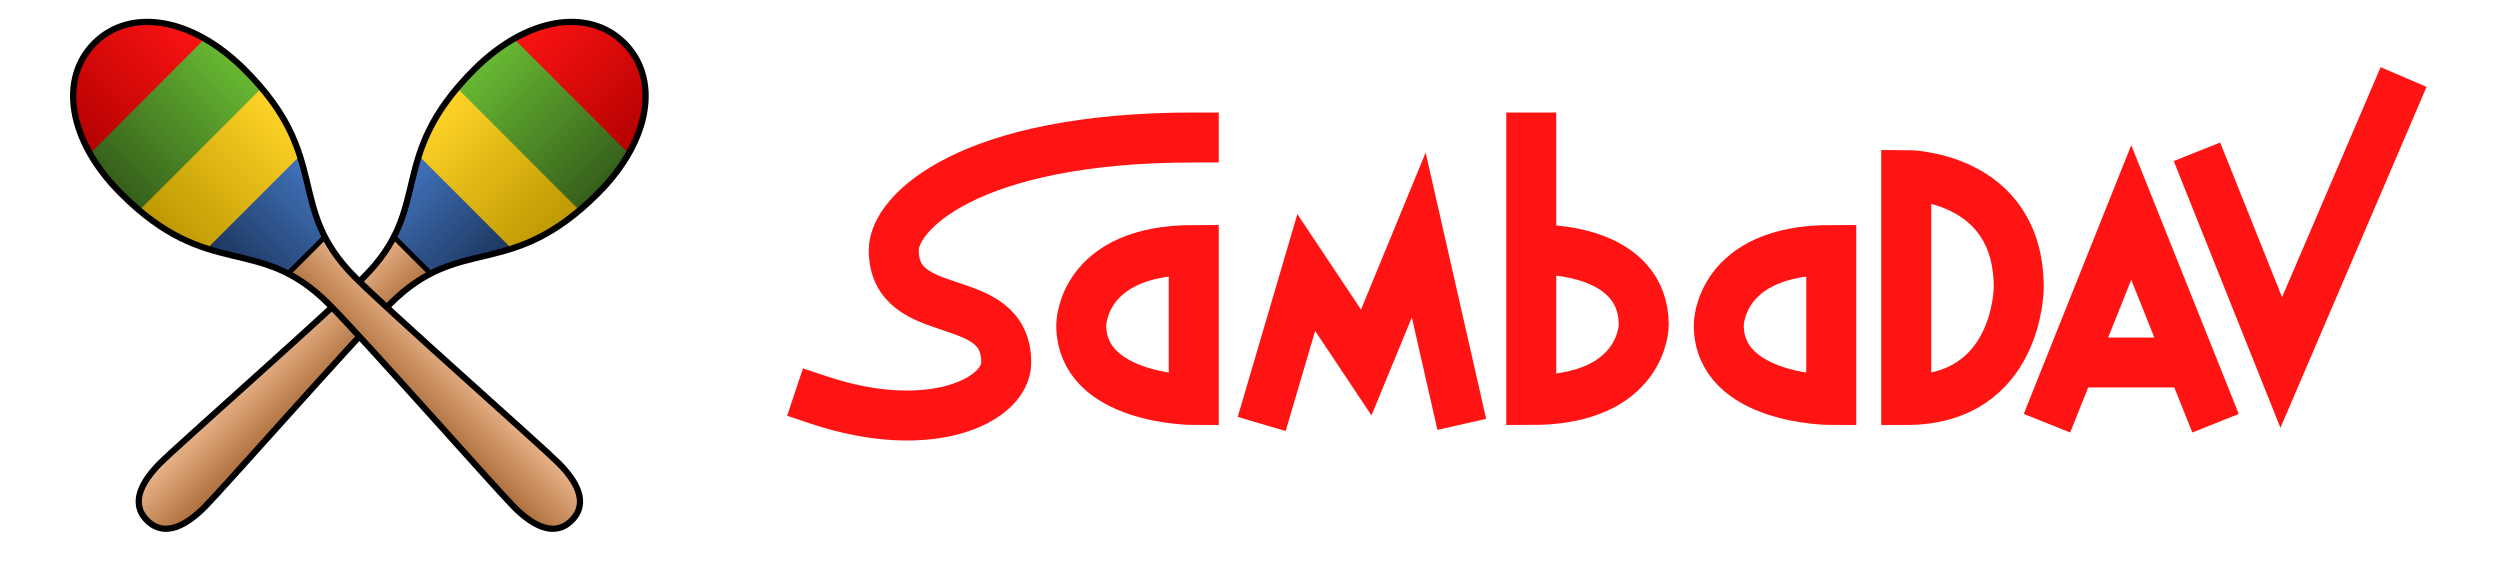 <?xml version="1.0" encoding="UTF-8"?>
<svg xmlns="http://www.w3.org/2000/svg" height="90" width="400" version="1.1" xmlns:xlink="http://www.w3.org/1999/xlink">
	<defs>
		<!-- Shaker outline: -->
		<path id="outline" d="m14,0c-8,0-14,8-14,20,0,20,11,20,11,36,0,8-2,40-2,44,0,4,1,8,5,8s5-4,5-8c0-4-2-36-2-44,0-16,11-16,11-36,0-12-6-20-14-20z"/>

		<!-- Shaker outline as a clip path: -->
		<clipPath id="outlineClip">
			<use xlink:href="#outline"/>
		</clipPath>

		<!-- Color gradients: -->
		<linearGradient x1="0" x2="28" y1="0" y2="0" gradientUnits="userSpaceOnUse" id="gradRed">
			<stop stop-color="#ff1414" offset="0"/>
			<stop stop-color="#b10000" offset="1"/>
		</linearGradient>
		<linearGradient x1="0" x2="28" y1="0" y2="0" gradientUnits="userSpaceOnUse" id="gradGreen">
			<stop stop-color="#68b933" offset="0"/>
			<stop stop-color="#355e1a" offset="1"/>
		</linearGradient>
		<linearGradient x1="0" x2="28" y1="0" y2="0" gradientUnits="userSpaceOnUse" id="gradYellow">
			<stop stop-color="#ffd428" offset="0"/>
			<stop stop-color="#bc9700" offset="1"/>
		</linearGradient>
		<linearGradient x1="0" x2="28" y1="0" y2="0" gradientUnits="userSpaceOnUse" id="gradBlue">
			<stop stop-color="#497ecd" offset="0"/>
			<stop stop-color="#152b4d" offset="1"/>
		</linearGradient>
		<linearGradient x1="8" x2="20" y1="0" y2="0" gradientUnits="userSpaceOnUse" id="gradBrown">
			<stop stop-color="#efbb91" offset="0"/>
			<stop stop-color="#a76734" offset="1"/>
		</linearGradient>

		<!-- Define a full single shaker: -->
		<g id="shaker">
			<!-- Brown background: -->
			<use xlink:href="#outline" style="fill:url(#gradBrown)"/>

			<!-- Colored bands, clipped by outline: -->
			<g clip-path="url(#outlineClip)">
				<rect x="0" y="0"  width="28" height="13" style="fill:url(#gradRed)"/>
				<rect x="0" y="12" width="28" height="13" style="fill:url(#gradGreen)"/>
				<rect x="0" y="24" width="28" height="13" style="fill:url(#gradYellow)"/>
				<rect x="0" y="36" width="28" height="12" style="fill:url(#gradBlue)"/>
			</g>

			<!-- Inner black stroke: -->
			<path d="M10,48,18,48" style="fill:none;stroke:#000000;stroke-width:0.8"/>

			<!-- Black outline: -->
			<use xlink:href="#outline" style="fill:none;stroke:#000000;stroke-width:1"/>
		</g>

		<!-- Textual logo: -->
		<!-- The 1.333.... stroke width is to snap to pixel boundaries at 6x enlargement -->
		<g id="textlogo" style="fill:none;stroke:#FF1313;stroke-width:1.333;stroke-miterlimit:4;stroke-linecap:square">
			<!-- S --><path d="M1,9c3,1,5,0,5-1,0-2-3-1-3-3,0-1,2-3,8-3"/>
			<!-- a --><path d="M11,5c-3,0-3,2-3,2,0,2,3,2,3,2z"/>
			<!-- m --><path d="M13,9,14,5.6,15.6,8,17,4.6,18,9"/>
			<!-- b --><path d="m20,2,0,7c3,0,3-2,3-2,0-2-2.6-2-2.6-2"/>
			<!-- a --><path d="m28,5c-3,0-3,2-3,2,0,2,3,2,3,2z"/>
			<!-- D --><path d="m30,3,0,6c3,0,3-3,3-3,0-3-3-3-3-3z"/>
			<!-- A --><path d="m35,8,2,0m-3,1,2-5,2,5"/>
			<!-- V --><path d="m38,3,2,5,3-7"/>
		</g>
	</defs>

	<g id="shakers">
		<!-- First shaker, rotated 45 degrees clockwise: -->
		<use xlink:href="#shaker" transform="translate(90,-3) rotate(45)"/>

		<!-- Second shaker, rotated 45 degrees counterclockwise, mirrored: -->
		<use xlink:href="#shaker" transform="translate(25,-3) scale(-1,1) rotate(45)"/>
	</g>

	<!-- Text logo -->
	<use xlink:href="#textlogo" transform="translate(125,10) scale(6,6)"/>
</svg>
